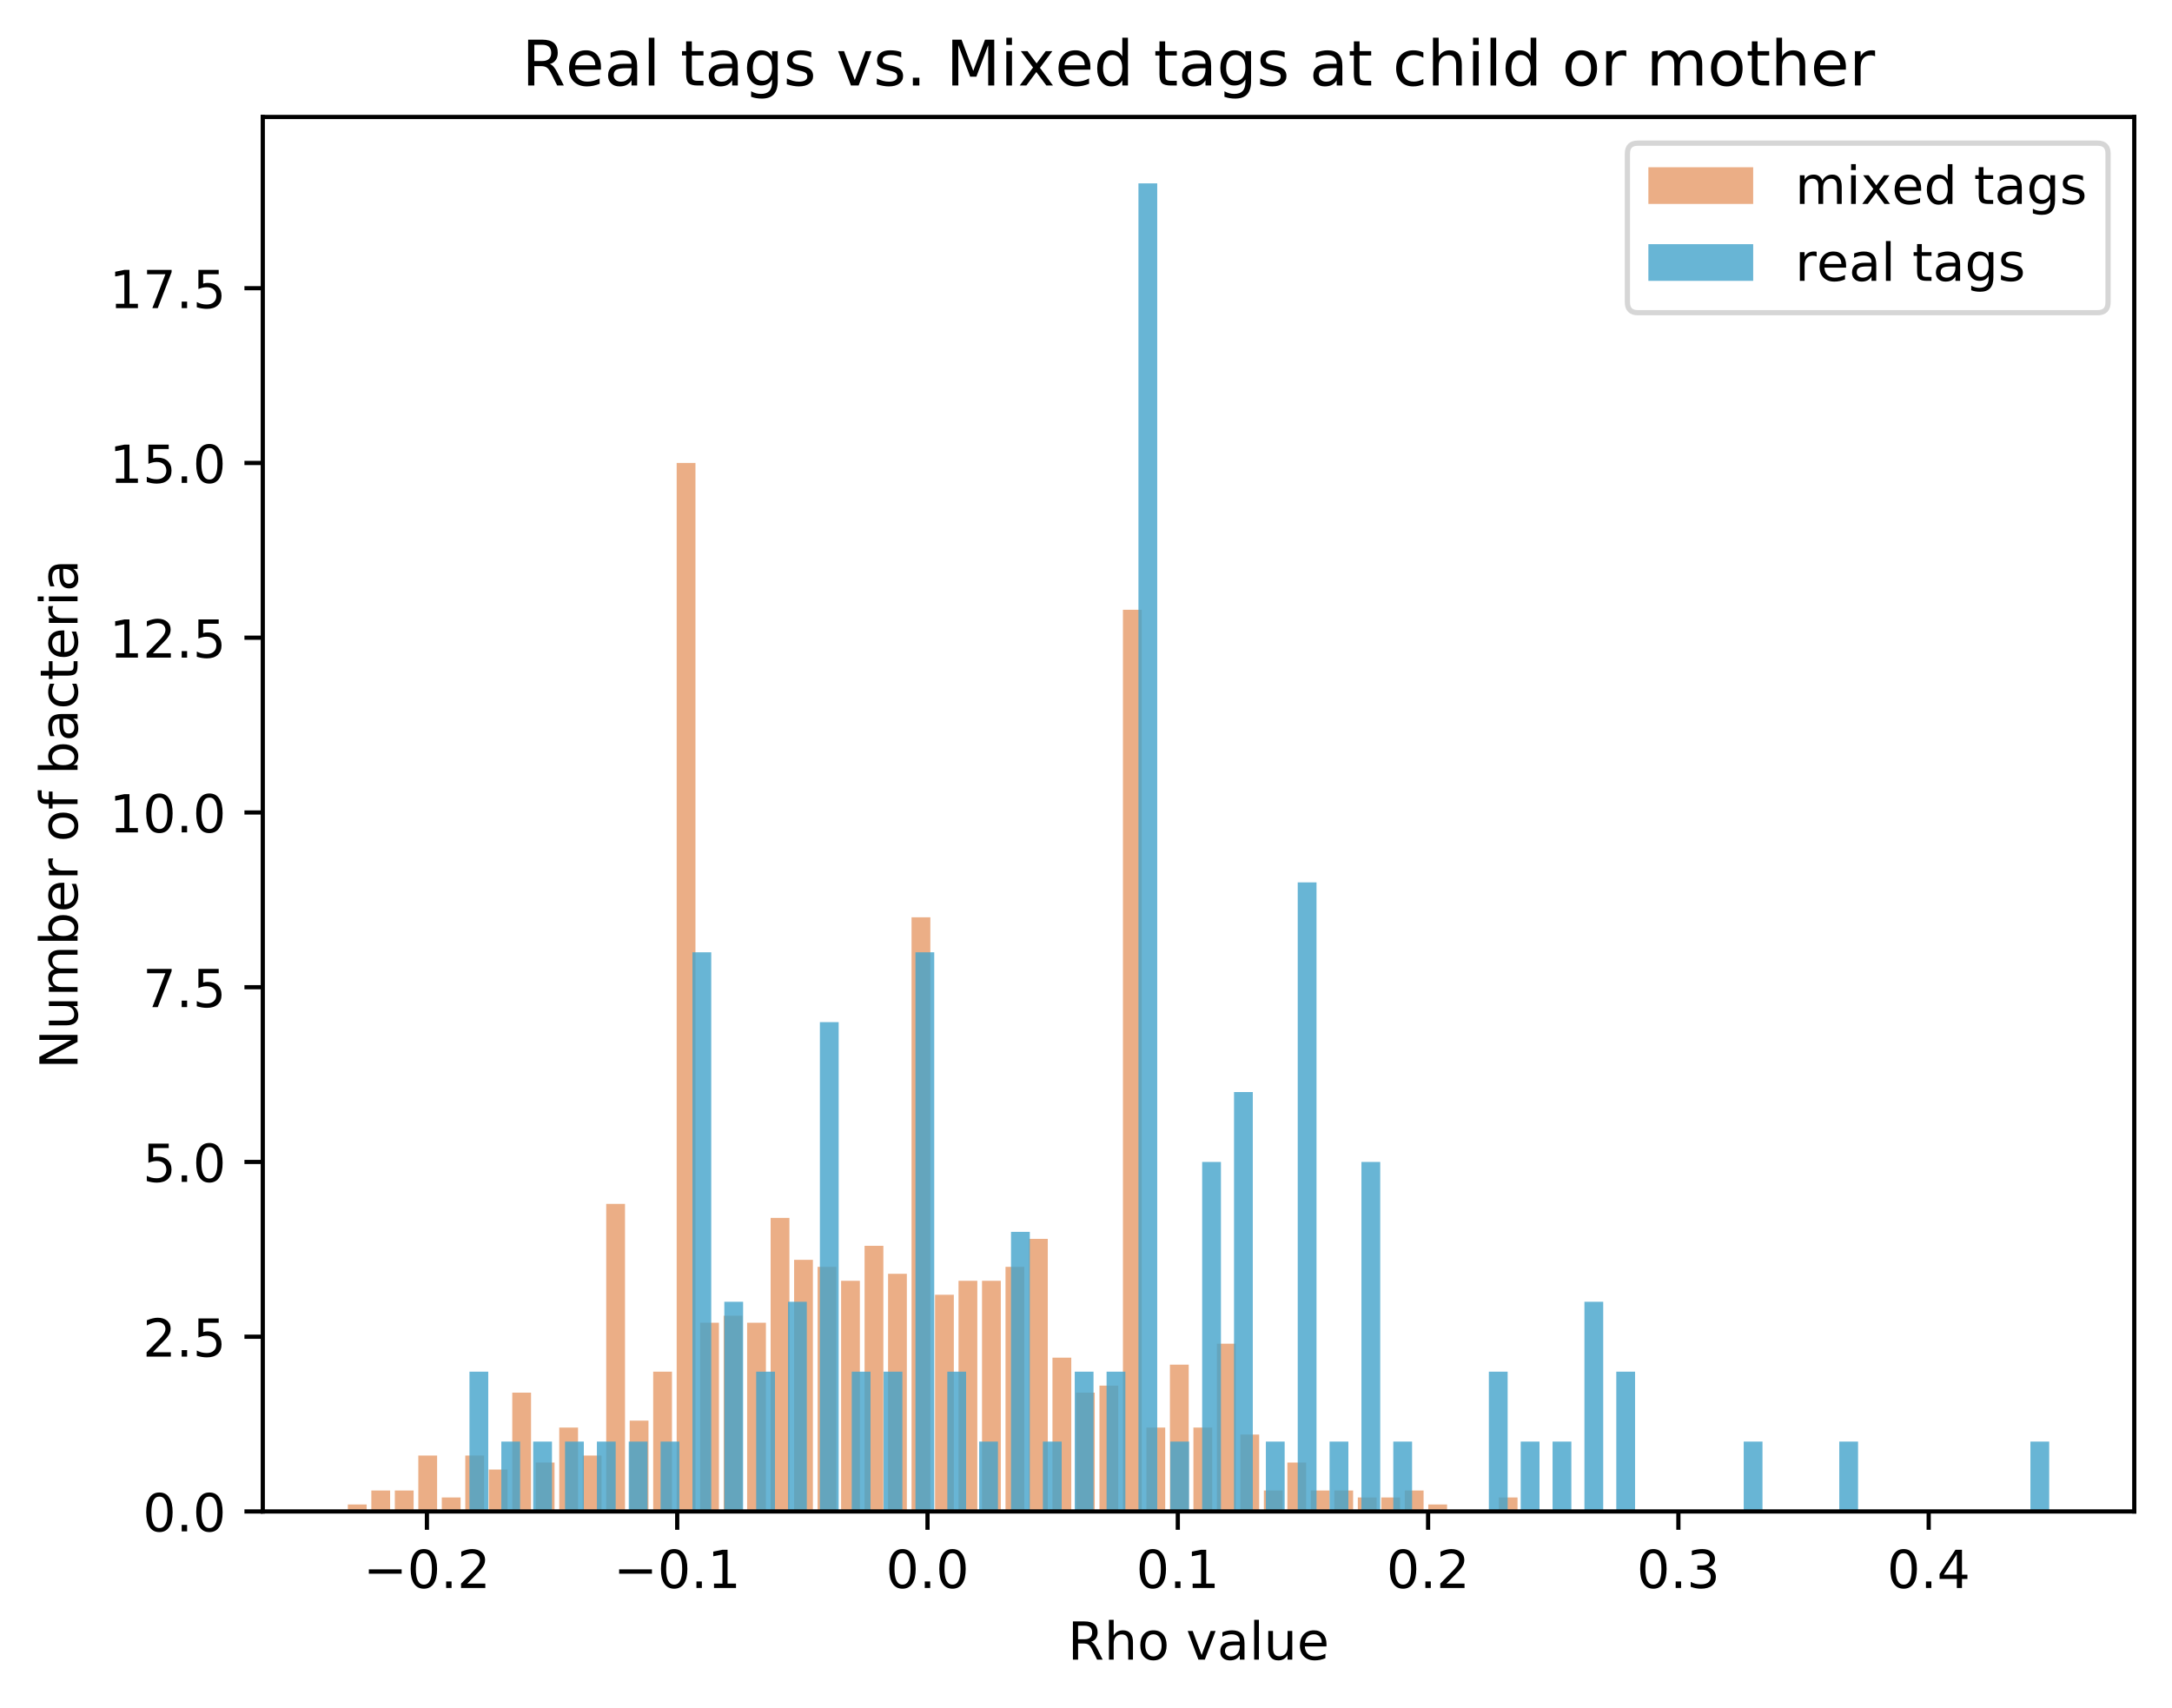 <?xml version="1.0" encoding="utf-8" standalone="no"?>
<!DOCTYPE svg PUBLIC "-//W3C//DTD SVG 1.1//EN"
  "http://www.w3.org/Graphics/SVG/1.1/DTD/svg11.dtd">
<!-- Created with matplotlib (https://matplotlib.org/) -->
<svg height="325.986pt" version="1.1" viewBox="0 0 414.464 325.986" width="414.464pt" xmlns="http://www.w3.org/2000/svg" xmlns:xlink="http://www.w3.org/1999/xlink">
 <defs>
  <style type="text/css">
*{stroke-linecap:butt;stroke-linejoin:round;}
  </style>
 </defs>
 <g id="figure_1">
  <g id="patch_1">
   <path d="M 0 325.986 
L 414.464 325.986 
L 414.464 0 
L 0 0 
z
" style="fill:#ffffff;"/>
  </g>
  <g id="axes_1">
   <g id="patch_2">
    <path d="M 50.144 288.43 
L 407.264 288.43 
L 407.264 22.318 
L 50.144 22.318 
z
" style="fill:#ffffff;"/>
   </g>
   <g id="patch_3">
    <path clip-path="url(#ped44734fe0)" d="M 66.376 288.43 
L 69.962 288.43 
L 69.962 287.096 
L 66.376 287.096 
z
" style="fill:#d95f0e;opacity:0.5;"/>
   </g>
   <g id="patch_4">
    <path clip-path="url(#ped44734fe0)" d="M 70.858 288.43 
L 74.444 288.43 
L 74.444 284.428 
L 70.858 284.428 
z
" style="fill:#d95f0e;opacity:0.5;"/>
   </g>
   <g id="patch_5">
    <path clip-path="url(#ped44734fe0)" d="M 75.34 288.43 
L 78.926 288.43 
L 78.926 284.428 
L 75.34 284.428 
z
" style="fill:#d95f0e;opacity:0.5;"/>
   </g>
   <g id="patch_6">
    <path clip-path="url(#ped44734fe0)" d="M 79.822 288.43 
L 83.408 288.43 
L 83.408 277.759 
L 79.822 277.759 
z
" style="fill:#d95f0e;opacity:0.5;"/>
   </g>
   <g id="patch_7">
    <path clip-path="url(#ped44734fe0)" d="M 84.304 288.43 
L 87.89 288.43 
L 87.89 285.762 
L 84.304 285.762 
z
" style="fill:#d95f0e;opacity:0.5;"/>
   </g>
   <g id="patch_8">
    <path clip-path="url(#ped44734fe0)" d="M 88.786 288.43 
L 92.372 288.43 
L 92.372 277.759 
L 88.786 277.759 
z
" style="fill:#d95f0e;opacity:0.5;"/>
   </g>
   <g id="patch_9">
    <path clip-path="url(#ped44734fe0)" d="M 93.268 288.43 
L 96.854 288.43 
L 96.854 280.427 
L 93.268 280.427 
z
" style="fill:#d95f0e;opacity:0.5;"/>
   </g>
   <g id="patch_10">
    <path clip-path="url(#ped44734fe0)" d="M 97.75 288.43 
L 101.336 288.43 
L 101.336 265.754 
L 97.75 265.754 
z
" style="fill:#d95f0e;opacity:0.5;"/>
   </g>
   <g id="patch_11">
    <path clip-path="url(#ped44734fe0)" d="M 102.232 288.43 
L 105.818 288.43 
L 105.818 279.093 
L 102.232 279.093 
z
" style="fill:#d95f0e;opacity:0.5;"/>
   </g>
   <g id="patch_12">
    <path clip-path="url(#ped44734fe0)" d="M 106.714 288.43 
L 110.3 288.43 
L 110.3 272.423 
L 106.714 272.423 
z
" style="fill:#d95f0e;opacity:0.5;"/>
   </g>
   <g id="patch_13">
    <path clip-path="url(#ped44734fe0)" d="M 111.196 288.43 
L 114.782 288.43 
L 114.782 277.759 
L 111.196 277.759 
z
" style="fill:#d95f0e;opacity:0.5;"/>
   </g>
   <g id="patch_14">
    <path clip-path="url(#ped44734fe0)" d="M 115.678 288.43 
L 119.264 288.43 
L 119.264 229.739 
L 115.678 229.739 
z
" style="fill:#d95f0e;opacity:0.5;"/>
   </g>
   <g id="patch_15">
    <path clip-path="url(#ped44734fe0)" d="M 120.16 288.43 
L 123.745 288.43 
L 123.745 271.089 
L 120.16 271.089 
z
" style="fill:#d95f0e;opacity:0.5;"/>
   </g>
   <g id="patch_16">
    <path clip-path="url(#ped44734fe0)" d="M 124.642 288.43 
L 128.227 288.43 
L 128.227 261.752 
L 124.642 261.752 
z
" style="fill:#d95f0e;opacity:0.5;"/>
   </g>
   <g id="patch_17">
    <path clip-path="url(#ped44734fe0)" d="M 129.124 288.43 
L 132.709 288.43 
L 132.709 88.346 
L 129.124 88.346 
z
" style="fill:#d95f0e;opacity:0.5;"/>
   </g>
   <g id="patch_18">
    <path clip-path="url(#ped44734fe0)" d="M 133.606 288.43 
L 137.191 288.43 
L 137.191 252.415 
L 133.606 252.415 
z
" style="fill:#d95f0e;opacity:0.5;"/>
   </g>
   <g id="patch_19">
    <path clip-path="url(#ped44734fe0)" d="M 138.088 288.43 
L 141.673 288.43 
L 141.673 251.081 
L 138.088 251.081 
z
" style="fill:#d95f0e;opacity:0.5;"/>
   </g>
   <g id="patch_20">
    <path clip-path="url(#ped44734fe0)" d="M 142.57 288.43 
L 146.155 288.43 
L 146.155 252.415 
L 142.57 252.415 
z
" style="fill:#d95f0e;opacity:0.5;"/>
   </g>
   <g id="patch_21">
    <path clip-path="url(#ped44734fe0)" d="M 147.052 288.43 
L 150.637 288.43 
L 150.637 232.407 
L 147.052 232.407 
z
" style="fill:#d95f0e;opacity:0.5;"/>
   </g>
   <g id="patch_22">
    <path clip-path="url(#ped44734fe0)" d="M 151.534 288.43 
L 155.119 288.43 
L 155.119 240.41 
L 151.534 240.41 
z
" style="fill:#d95f0e;opacity:0.5;"/>
   </g>
   <g id="patch_23">
    <path clip-path="url(#ped44734fe0)" d="M 156.016 288.43 
L 159.601 288.43 
L 159.601 241.744 
L 156.016 241.744 
z
" style="fill:#d95f0e;opacity:0.5;"/>
   </g>
   <g id="patch_24">
    <path clip-path="url(#ped44734fe0)" d="M 160.498 288.43 
L 164.083 288.43 
L 164.083 244.412 
L 160.498 244.412 
z
" style="fill:#d95f0e;opacity:0.5;"/>
   </g>
   <g id="patch_25">
    <path clip-path="url(#ped44734fe0)" d="M 164.979 288.43 
L 168.565 288.43 
L 168.565 237.742 
L 164.979 237.742 
z
" style="fill:#d95f0e;opacity:0.5;"/>
   </g>
   <g id="patch_26">
    <path clip-path="url(#ped44734fe0)" d="M 169.461 288.43 
L 173.047 288.43 
L 173.047 243.078 
L 169.461 243.078 
z
" style="fill:#d95f0e;opacity:0.5;"/>
   </g>
   <g id="patch_27">
    <path clip-path="url(#ped44734fe0)" d="M 173.943 288.43 
L 177.529 288.43 
L 177.529 175.049 
L 173.943 175.049 
z
" style="fill:#d95f0e;opacity:0.5;"/>
   </g>
   <g id="patch_28">
    <path clip-path="url(#ped44734fe0)" d="M 178.425 288.43 
L 182.011 288.43 
L 182.011 247.079 
L 178.425 247.079 
z
" style="fill:#d95f0e;opacity:0.5;"/>
   </g>
   <g id="patch_29">
    <path clip-path="url(#ped44734fe0)" d="M 182.907 288.43 
L 186.493 288.43 
L 186.493 244.412 
L 182.907 244.412 
z
" style="fill:#d95f0e;opacity:0.5;"/>
   </g>
   <g id="patch_30">
    <path clip-path="url(#ped44734fe0)" d="M 187.389 288.43 
L 190.975 288.43 
L 190.975 244.412 
L 187.389 244.412 
z
" style="fill:#d95f0e;opacity:0.5;"/>
   </g>
   <g id="patch_31">
    <path clip-path="url(#ped44734fe0)" d="M 191.871 288.43 
L 195.457 288.43 
L 195.457 241.744 
L 191.871 241.744 
z
" style="fill:#d95f0e;opacity:0.5;"/>
   </g>
   <g id="patch_32">
    <path clip-path="url(#ped44734fe0)" d="M 196.353 288.43 
L 199.939 288.43 
L 199.939 236.408 
L 196.353 236.408 
z
" style="fill:#d95f0e;opacity:0.5;"/>
   </g>
   <g id="patch_33">
    <path clip-path="url(#ped44734fe0)" d="M 200.835 288.43 
L 204.421 288.43 
L 204.421 259.084 
L 200.835 259.084 
z
" style="fill:#d95f0e;opacity:0.5;"/>
   </g>
   <g id="patch_34">
    <path clip-path="url(#ped44734fe0)" d="M 205.317 288.43 
L 208.903 288.43 
L 208.903 265.754 
L 205.317 265.754 
z
" style="fill:#d95f0e;opacity:0.5;"/>
   </g>
   <g id="patch_35">
    <path clip-path="url(#ped44734fe0)" d="M 209.799 288.43 
L 213.385 288.43 
L 213.385 264.42 
L 209.799 264.42 
z
" style="fill:#d95f0e;opacity:0.5;"/>
   </g>
   <g id="patch_36">
    <path clip-path="url(#ped44734fe0)" d="M 214.281 288.43 
L 217.867 288.43 
L 217.867 116.358 
L 214.281 116.358 
z
" style="fill:#d95f0e;opacity:0.5;"/>
   </g>
   <g id="patch_37">
    <path clip-path="url(#ped44734fe0)" d="M 218.763 288.43 
L 222.348 288.43 
L 222.348 272.423 
L 218.763 272.423 
z
" style="fill:#d95f0e;opacity:0.5;"/>
   </g>
   <g id="patch_38">
    <path clip-path="url(#ped44734fe0)" d="M 223.245 288.43 
L 226.83 288.43 
L 226.83 260.418 
L 223.245 260.418 
z
" style="fill:#d95f0e;opacity:0.5;"/>
   </g>
   <g id="patch_39">
    <path clip-path="url(#ped44734fe0)" d="M 227.727 288.43 
L 231.312 288.43 
L 231.312 272.423 
L 227.727 272.423 
z
" style="fill:#d95f0e;opacity:0.5;"/>
   </g>
   <g id="patch_40">
    <path clip-path="url(#ped44734fe0)" d="M 232.209 288.43 
L 235.794 288.43 
L 235.794 256.417 
L 232.209 256.417 
z
" style="fill:#d95f0e;opacity:0.5;"/>
   </g>
   <g id="patch_41">
    <path clip-path="url(#ped44734fe0)" d="M 236.691 288.43 
L 240.276 288.43 
L 240.276 273.757 
L 236.691 273.757 
z
" style="fill:#d95f0e;opacity:0.5;"/>
   </g>
   <g id="patch_42">
    <path clip-path="url(#ped44734fe0)" d="M 241.173 288.43 
L 244.758 288.43 
L 244.758 284.428 
L 241.173 284.428 
z
" style="fill:#d95f0e;opacity:0.5;"/>
   </g>
   <g id="patch_43">
    <path clip-path="url(#ped44734fe0)" d="M 245.655 288.43 
L 249.24 288.43 
L 249.24 279.093 
L 245.655 279.093 
z
" style="fill:#d95f0e;opacity:0.5;"/>
   </g>
   <g id="patch_44">
    <path clip-path="url(#ped44734fe0)" d="M 250.137 288.43 
L 253.722 288.43 
L 253.722 284.428 
L 250.137 284.428 
z
" style="fill:#d95f0e;opacity:0.5;"/>
   </g>
   <g id="patch_45">
    <path clip-path="url(#ped44734fe0)" d="M 254.619 288.43 
L 258.204 288.43 
L 258.204 284.428 
L 254.619 284.428 
z
" style="fill:#d95f0e;opacity:0.5;"/>
   </g>
   <g id="patch_46">
    <path clip-path="url(#ped44734fe0)" d="M 259.1 288.43 
L 262.686 288.43 
L 262.686 285.762 
L 259.1 285.762 
z
" style="fill:#d95f0e;opacity:0.5;"/>
   </g>
   <g id="patch_47">
    <path clip-path="url(#ped44734fe0)" d="M 263.582 288.43 
L 267.168 288.43 
L 267.168 285.762 
L 263.582 285.762 
z
" style="fill:#d95f0e;opacity:0.5;"/>
   </g>
   <g id="patch_48">
    <path clip-path="url(#ped44734fe0)" d="M 268.064 288.43 
L 271.65 288.43 
L 271.65 284.428 
L 268.064 284.428 
z
" style="fill:#d95f0e;opacity:0.5;"/>
   </g>
   <g id="patch_49">
    <path clip-path="url(#ped44734fe0)" d="M 272.546 288.43 
L 276.132 288.43 
L 276.132 287.096 
L 272.546 287.096 
z
" style="fill:#d95f0e;opacity:0.5;"/>
   </g>
   <g id="patch_50">
    <path clip-path="url(#ped44734fe0)" d="M 277.028 288.43 
L 280.614 288.43 
L 280.614 288.43 
L 277.028 288.43 
z
" style="fill:#d95f0e;opacity:0.5;"/>
   </g>
   <g id="patch_51">
    <path clip-path="url(#ped44734fe0)" d="M 281.51 288.43 
L 285.096 288.43 
L 285.096 288.43 
L 281.51 288.43 
z
" style="fill:#d95f0e;opacity:0.5;"/>
   </g>
   <g id="patch_52">
    <path clip-path="url(#ped44734fe0)" d="M 285.992 288.43 
L 289.578 288.43 
L 289.578 285.762 
L 285.992 285.762 
z
" style="fill:#d95f0e;opacity:0.5;"/>
   </g>
   <g id="patch_53">
    <path clip-path="url(#ped44734fe0)" d="M 89.584 288.43 
L 93.17 288.43 
L 93.17 261.752 
L 89.584 261.752 
z
" style="fill:#43a2ca;opacity:0.8;"/>
   </g>
   <g id="patch_54">
    <path clip-path="url(#ped44734fe0)" d="M 95.663 288.43 
L 99.249 288.43 
L 99.249 275.091 
L 95.663 275.091 
z
" style="fill:#43a2ca;opacity:0.8;"/>
   </g>
   <g id="patch_55">
    <path clip-path="url(#ped44734fe0)" d="M 101.742 288.43 
L 105.327 288.43 
L 105.327 275.091 
L 101.742 275.091 
z
" style="fill:#43a2ca;opacity:0.8;"/>
   </g>
   <g id="patch_56">
    <path clip-path="url(#ped44734fe0)" d="M 107.821 288.43 
L 111.406 288.43 
L 111.406 275.091 
L 107.821 275.091 
z
" style="fill:#43a2ca;opacity:0.8;"/>
   </g>
   <g id="patch_57">
    <path clip-path="url(#ped44734fe0)" d="M 113.899 288.43 
L 117.485 288.43 
L 117.485 275.091 
L 113.899 275.091 
z
" style="fill:#43a2ca;opacity:0.8;"/>
   </g>
   <g id="patch_58">
    <path clip-path="url(#ped44734fe0)" d="M 119.978 288.43 
L 123.564 288.43 
L 123.564 275.091 
L 119.978 275.091 
z
" style="fill:#43a2ca;opacity:0.8;"/>
   </g>
   <g id="patch_59">
    <path clip-path="url(#ped44734fe0)" d="M 126.057 288.43 
L 129.643 288.43 
L 129.643 275.091 
L 126.057 275.091 
z
" style="fill:#43a2ca;opacity:0.8;"/>
   </g>
   <g id="patch_60">
    <path clip-path="url(#ped44734fe0)" d="M 132.136 288.43 
L 135.721 288.43 
L 135.721 181.719 
L 132.136 181.719 
z
" style="fill:#43a2ca;opacity:0.8;"/>
   </g>
   <g id="patch_61">
    <path clip-path="url(#ped44734fe0)" d="M 138.215 288.43 
L 141.8 288.43 
L 141.8 248.413 
L 138.215 248.413 
z
" style="fill:#43a2ca;opacity:0.8;"/>
   </g>
   <g id="patch_62">
    <path clip-path="url(#ped44734fe0)" d="M 144.293 288.43 
L 147.879 288.43 
L 147.879 261.752 
L 144.293 261.752 
z
" style="fill:#43a2ca;opacity:0.8;"/>
   </g>
   <g id="patch_63">
    <path clip-path="url(#ped44734fe0)" d="M 150.372 288.43 
L 153.958 288.43 
L 153.958 248.413 
L 150.372 248.413 
z
" style="fill:#43a2ca;opacity:0.8;"/>
   </g>
   <g id="patch_64">
    <path clip-path="url(#ped44734fe0)" d="M 156.451 288.43 
L 160.037 288.43 
L 160.037 195.057 
L 156.451 195.057 
z
" style="fill:#43a2ca;opacity:0.8;"/>
   </g>
   <g id="patch_65">
    <path clip-path="url(#ped44734fe0)" d="M 162.53 288.43 
L 166.115 288.43 
L 166.115 261.752 
L 162.53 261.752 
z
" style="fill:#43a2ca;opacity:0.8;"/>
   </g>
   <g id="patch_66">
    <path clip-path="url(#ped44734fe0)" d="M 168.609 288.43 
L 172.194 288.43 
L 172.194 261.752 
L 168.609 261.752 
z
" style="fill:#43a2ca;opacity:0.8;"/>
   </g>
   <g id="patch_67">
    <path clip-path="url(#ped44734fe0)" d="M 174.687 288.43 
L 178.273 288.43 
L 178.273 181.719 
L 174.687 181.719 
z
" style="fill:#43a2ca;opacity:0.8;"/>
   </g>
   <g id="patch_68">
    <path clip-path="url(#ped44734fe0)" d="M 180.766 288.43 
L 184.352 288.43 
L 184.352 261.752 
L 180.766 261.752 
z
" style="fill:#43a2ca;opacity:0.8;"/>
   </g>
   <g id="patch_69">
    <path clip-path="url(#ped44734fe0)" d="M 186.845 288.43 
L 190.431 288.43 
L 190.431 275.091 
L 186.845 275.091 
z
" style="fill:#43a2ca;opacity:0.8;"/>
   </g>
   <g id="patch_70">
    <path clip-path="url(#ped44734fe0)" d="M 192.924 288.43 
L 196.509 288.43 
L 196.509 235.074 
L 192.924 235.074 
z
" style="fill:#43a2ca;opacity:0.8;"/>
   </g>
   <g id="patch_71">
    <path clip-path="url(#ped44734fe0)" d="M 199.003 288.43 
L 202.588 288.43 
L 202.588 275.091 
L 199.003 275.091 
z
" style="fill:#43a2ca;opacity:0.8;"/>
   </g>
   <g id="patch_72">
    <path clip-path="url(#ped44734fe0)" d="M 205.081 288.43 
L 208.667 288.43 
L 208.667 261.752 
L 205.081 261.752 
z
" style="fill:#43a2ca;opacity:0.8;"/>
   </g>
   <g id="patch_73">
    <path clip-path="url(#ped44734fe0)" d="M 211.16 288.43 
L 214.746 288.43 
L 214.746 261.752 
L 211.16 261.752 
z
" style="fill:#43a2ca;opacity:0.8;"/>
   </g>
   <g id="patch_74">
    <path clip-path="url(#ped44734fe0)" d="M 217.239 288.43 
L 220.825 288.43 
L 220.825 34.99 
L 217.239 34.99 
z
" style="fill:#43a2ca;opacity:0.8;"/>
   </g>
   <g id="patch_75">
    <path clip-path="url(#ped44734fe0)" d="M 223.318 288.43 
L 226.903 288.43 
L 226.903 275.091 
L 223.318 275.091 
z
" style="fill:#43a2ca;opacity:0.8;"/>
   </g>
   <g id="patch_76">
    <path clip-path="url(#ped44734fe0)" d="M 229.397 288.43 
L 232.982 288.43 
L 232.982 221.735 
L 229.397 221.735 
z
" style="fill:#43a2ca;opacity:0.8;"/>
   </g>
   <g id="patch_77">
    <path clip-path="url(#ped44734fe0)" d="M 235.475 288.43 
L 239.061 288.43 
L 239.061 208.396 
L 235.475 208.396 
z
" style="fill:#43a2ca;opacity:0.8;"/>
   </g>
   <g id="patch_78">
    <path clip-path="url(#ped44734fe0)" d="M 241.554 288.43 
L 245.14 288.43 
L 245.14 275.091 
L 241.554 275.091 
z
" style="fill:#43a2ca;opacity:0.8;"/>
   </g>
   <g id="patch_79">
    <path clip-path="url(#ped44734fe0)" d="M 247.633 288.43 
L 251.219 288.43 
L 251.219 168.38 
L 247.633 168.38 
z
" style="fill:#43a2ca;opacity:0.8;"/>
   </g>
   <g id="patch_80">
    <path clip-path="url(#ped44734fe0)" d="M 253.712 288.43 
L 257.297 288.43 
L 257.297 275.091 
L 253.712 275.091 
z
" style="fill:#43a2ca;opacity:0.8;"/>
   </g>
   <g id="patch_81">
    <path clip-path="url(#ped44734fe0)" d="M 259.791 288.43 
L 263.376 288.43 
L 263.376 221.735 
L 259.791 221.735 
z
" style="fill:#43a2ca;opacity:0.8;"/>
   </g>
   <g id="patch_82">
    <path clip-path="url(#ped44734fe0)" d="M 265.869 288.43 
L 269.455 288.43 
L 269.455 275.091 
L 265.869 275.091 
z
" style="fill:#43a2ca;opacity:0.8;"/>
   </g>
   <g id="patch_83">
    <path clip-path="url(#ped44734fe0)" d="M 271.948 288.43 
L 275.534 288.43 
L 275.534 288.43 
L 271.948 288.43 
z
" style="fill:#43a2ca;opacity:0.8;"/>
   </g>
   <g id="patch_84">
    <path clip-path="url(#ped44734fe0)" d="M 278.027 288.43 
L 281.613 288.43 
L 281.613 288.43 
L 278.027 288.43 
z
" style="fill:#43a2ca;opacity:0.8;"/>
   </g>
   <g id="patch_85">
    <path clip-path="url(#ped44734fe0)" d="M 284.106 288.43 
L 287.691 288.43 
L 287.691 261.752 
L 284.106 261.752 
z
" style="fill:#43a2ca;opacity:0.8;"/>
   </g>
   <g id="patch_86">
    <path clip-path="url(#ped44734fe0)" d="M 290.185 288.43 
L 293.77 288.43 
L 293.77 275.091 
L 290.185 275.091 
z
" style="fill:#43a2ca;opacity:0.8;"/>
   </g>
   <g id="patch_87">
    <path clip-path="url(#ped44734fe0)" d="M 296.263 288.43 
L 299.849 288.43 
L 299.849 275.091 
L 296.263 275.091 
z
" style="fill:#43a2ca;opacity:0.8;"/>
   </g>
   <g id="patch_88">
    <path clip-path="url(#ped44734fe0)" d="M 302.342 288.43 
L 305.928 288.43 
L 305.928 248.413 
L 302.342 248.413 
z
" style="fill:#43a2ca;opacity:0.8;"/>
   </g>
   <g id="patch_89">
    <path clip-path="url(#ped44734fe0)" d="M 308.421 288.43 
L 312.007 288.43 
L 312.007 261.752 
L 308.421 261.752 
z
" style="fill:#43a2ca;opacity:0.8;"/>
   </g>
   <g id="patch_90">
    <path clip-path="url(#ped44734fe0)" d="M 314.5 288.43 
L 318.085 288.43 
L 318.085 288.43 
L 314.5 288.43 
z
" style="fill:#43a2ca;opacity:0.8;"/>
   </g>
   <g id="patch_91">
    <path clip-path="url(#ped44734fe0)" d="M 320.579 288.43 
L 324.164 288.43 
L 324.164 288.43 
L 320.579 288.43 
z
" style="fill:#43a2ca;opacity:0.8;"/>
   </g>
   <g id="patch_92">
    <path clip-path="url(#ped44734fe0)" d="M 326.657 288.43 
L 330.243 288.43 
L 330.243 288.43 
L 326.657 288.43 
z
" style="fill:#43a2ca;opacity:0.8;"/>
   </g>
   <g id="patch_93">
    <path clip-path="url(#ped44734fe0)" d="M 332.736 288.43 
L 336.322 288.43 
L 336.322 275.091 
L 332.736 275.091 
z
" style="fill:#43a2ca;opacity:0.8;"/>
   </g>
   <g id="patch_94">
    <path clip-path="url(#ped44734fe0)" d="M 338.815 288.43 
L 342.401 288.43 
L 342.401 288.43 
L 338.815 288.43 
z
" style="fill:#43a2ca;opacity:0.8;"/>
   </g>
   <g id="patch_95">
    <path clip-path="url(#ped44734fe0)" d="M 344.894 288.43 
L 348.479 288.43 
L 348.479 288.43 
L 344.894 288.43 
z
" style="fill:#43a2ca;opacity:0.8;"/>
   </g>
   <g id="patch_96">
    <path clip-path="url(#ped44734fe0)" d="M 350.973 288.43 
L 354.558 288.43 
L 354.558 275.091 
L 350.973 275.091 
z
" style="fill:#43a2ca;opacity:0.8;"/>
   </g>
   <g id="patch_97">
    <path clip-path="url(#ped44734fe0)" d="M 357.051 288.43 
L 360.637 288.43 
L 360.637 288.43 
L 357.051 288.43 
z
" style="fill:#43a2ca;opacity:0.8;"/>
   </g>
   <g id="patch_98">
    <path clip-path="url(#ped44734fe0)" d="M 363.13 288.43 
L 366.716 288.43 
L 366.716 288.43 
L 363.13 288.43 
z
" style="fill:#43a2ca;opacity:0.8;"/>
   </g>
   <g id="patch_99">
    <path clip-path="url(#ped44734fe0)" d="M 369.209 288.43 
L 372.795 288.43 
L 372.795 288.43 
L 369.209 288.43 
z
" style="fill:#43a2ca;opacity:0.8;"/>
   </g>
   <g id="patch_100">
    <path clip-path="url(#ped44734fe0)" d="M 375.288 288.43 
L 378.873 288.43 
L 378.873 288.43 
L 375.288 288.43 
z
" style="fill:#43a2ca;opacity:0.8;"/>
   </g>
   <g id="patch_101">
    <path clip-path="url(#ped44734fe0)" d="M 381.367 288.43 
L 384.952 288.43 
L 384.952 288.43 
L 381.367 288.43 
z
" style="fill:#43a2ca;opacity:0.8;"/>
   </g>
   <g id="patch_102">
    <path clip-path="url(#ped44734fe0)" d="M 387.445 288.43 
L 391.031 288.43 
L 391.031 275.091 
L 387.445 275.091 
z
" style="fill:#43a2ca;opacity:0.8;"/>
   </g>
   <g id="matplotlib.axis_1">
    <g id="xtick_1">
     <g id="line2d_1">
      <defs>
       <path d="M 0 0 
L 0 3.5 
" id="ma099272d50" style="stroke:#000000;stroke-width:0.8;"/>
      </defs>
      <g>
       <use style="stroke:#000000;stroke-width:0.8;" x="81.465" xlink:href="#ma099272d50" y="288.43"/>
      </g>
     </g>
     <g id="text_1">
      <!-- −0.2 -->
      <defs>
       <path d="M 10.594 35.5 
L 73.188 35.5 
L 73.188 27.203 
L 10.594 27.203 
z
" id="DejaVuSans-8722"/>
       <path d="M 31.781 66.406 
Q 24.172 66.406 20.328 58.906 
Q 16.5 51.422 16.5 36.375 
Q 16.5 21.391 20.328 13.891 
Q 24.172 6.391 31.781 6.391 
Q 39.453 6.391 43.281 13.891 
Q 47.125 21.391 47.125 36.375 
Q 47.125 51.422 43.281 58.906 
Q 39.453 66.406 31.781 66.406 
z
M 31.781 74.219 
Q 44.047 74.219 50.516 64.516 
Q 56.984 54.828 56.984 36.375 
Q 56.984 17.969 50.516 8.266 
Q 44.047 -1.422 31.781 -1.422 
Q 19.531 -1.422 13.062 8.266 
Q 6.594 17.969 6.594 36.375 
Q 6.594 54.828 13.062 64.516 
Q 19.531 74.219 31.781 74.219 
z
" id="DejaVuSans-48"/>
       <path d="M 10.688 12.406 
L 21 12.406 
L 21 0 
L 10.688 0 
z
" id="DejaVuSans-46"/>
       <path d="M 19.188 8.297 
L 53.609 8.297 
L 53.609 0 
L 7.328 0 
L 7.328 8.297 
Q 12.938 14.109 22.625 23.891 
Q 32.328 33.688 34.812 36.531 
Q 39.547 41.844 41.422 45.531 
Q 43.312 49.219 43.312 52.781 
Q 43.312 58.594 39.234 62.25 
Q 35.156 65.922 28.609 65.922 
Q 23.969 65.922 18.812 64.312 
Q 13.672 62.703 7.812 59.422 
L 7.812 69.391 
Q 13.766 71.781 18.938 73 
Q 24.125 74.219 28.422 74.219 
Q 39.75 74.219 46.484 68.547 
Q 53.219 62.891 53.219 53.422 
Q 53.219 48.922 51.531 44.891 
Q 49.859 40.875 45.406 35.406 
Q 44.188 33.984 37.641 27.219 
Q 31.109 20.453 19.188 8.297 
z
" id="DejaVuSans-50"/>
      </defs>
      <g transform="translate(69.324 303.029)scale(0.1 -0.1)">
       <use xlink:href="#DejaVuSans-8722"/>
       <use x="83.789" xlink:href="#DejaVuSans-48"/>
       <use x="147.412" xlink:href="#DejaVuSans-46"/>
       <use x="179.199" xlink:href="#DejaVuSans-50"/>
      </g>
     </g>
    </g>
    <g id="xtick_2">
     <g id="line2d_2">
      <g>
       <use style="stroke:#000000;stroke-width:0.8;" x="129.227" xlink:href="#ma099272d50" y="288.43"/>
      </g>
     </g>
     <g id="text_2">
      <!-- −0.1 -->
      <defs>
       <path d="M 12.406 8.297 
L 28.516 8.297 
L 28.516 63.922 
L 10.984 60.406 
L 10.984 69.391 
L 28.422 72.906 
L 38.281 72.906 
L 38.281 8.297 
L 54.391 8.297 
L 54.391 0 
L 12.406 0 
z
" id="DejaVuSans-49"/>
      </defs>
      <g transform="translate(117.086 303.029)scale(0.1 -0.1)">
       <use xlink:href="#DejaVuSans-8722"/>
       <use x="83.789" xlink:href="#DejaVuSans-48"/>
       <use x="147.412" xlink:href="#DejaVuSans-46"/>
       <use x="179.199" xlink:href="#DejaVuSans-49"/>
      </g>
     </g>
    </g>
    <g id="xtick_3">
     <g id="line2d_3">
      <g>
       <use style="stroke:#000000;stroke-width:0.8;" x="176.989" xlink:href="#ma099272d50" y="288.43"/>
      </g>
     </g>
     <g id="text_3">
      <!-- 0.0 -->
      <g transform="translate(169.037 303.029)scale(0.1 -0.1)">
       <use xlink:href="#DejaVuSans-48"/>
       <use x="63.623" xlink:href="#DejaVuSans-46"/>
       <use x="95.41" xlink:href="#DejaVuSans-48"/>
      </g>
     </g>
    </g>
    <g id="xtick_4">
     <g id="line2d_4">
      <g>
       <use style="stroke:#000000;stroke-width:0.8;" x="224.75" xlink:href="#ma099272d50" y="288.43"/>
      </g>
     </g>
     <g id="text_4">
      <!-- 0.1 -->
      <g transform="translate(216.799 303.029)scale(0.1 -0.1)">
       <use xlink:href="#DejaVuSans-48"/>
       <use x="63.623" xlink:href="#DejaVuSans-46"/>
       <use x="95.41" xlink:href="#DejaVuSans-49"/>
      </g>
     </g>
    </g>
    <g id="xtick_5">
     <g id="line2d_5">
      <g>
       <use style="stroke:#000000;stroke-width:0.8;" x="272.512" xlink:href="#ma099272d50" y="288.43"/>
      </g>
     </g>
     <g id="text_5">
      <!-- 0.2 -->
      <g transform="translate(264.56 303.029)scale(0.1 -0.1)">
       <use xlink:href="#DejaVuSans-48"/>
       <use x="63.623" xlink:href="#DejaVuSans-46"/>
       <use x="95.41" xlink:href="#DejaVuSans-50"/>
      </g>
     </g>
    </g>
    <g id="xtick_6">
     <g id="line2d_6">
      <g>
       <use style="stroke:#000000;stroke-width:0.8;" x="320.273" xlink:href="#ma099272d50" y="288.43"/>
      </g>
     </g>
     <g id="text_6">
      <!-- 0.3 -->
      <defs>
       <path d="M 40.578 39.312 
Q 47.656 37.797 51.625 33 
Q 55.609 28.219 55.609 21.188 
Q 55.609 10.406 48.188 4.484 
Q 40.766 -1.422 27.094 -1.422 
Q 22.516 -1.422 17.656 -0.516 
Q 12.797 0.391 7.625 2.203 
L 7.625 11.719 
Q 11.719 9.328 16.594 8.109 
Q 21.484 6.891 26.812 6.891 
Q 36.078 6.891 40.938 10.547 
Q 45.797 14.203 45.797 21.188 
Q 45.797 27.641 41.281 31.266 
Q 36.766 34.906 28.719 34.906 
L 20.219 34.906 
L 20.219 43.016 
L 29.109 43.016 
Q 36.375 43.016 40.234 45.922 
Q 44.094 48.828 44.094 54.297 
Q 44.094 59.906 40.109 62.906 
Q 36.141 65.922 28.719 65.922 
Q 24.656 65.922 20.016 65.031 
Q 15.375 64.156 9.812 62.312 
L 9.812 71.094 
Q 15.438 72.656 20.344 73.438 
Q 25.25 74.219 29.594 74.219 
Q 40.828 74.219 47.359 69.109 
Q 53.906 64.016 53.906 55.328 
Q 53.906 49.266 50.438 45.094 
Q 46.969 40.922 40.578 39.312 
z
" id="DejaVuSans-51"/>
      </defs>
      <g transform="translate(312.322 303.029)scale(0.1 -0.1)">
       <use xlink:href="#DejaVuSans-48"/>
       <use x="63.623" xlink:href="#DejaVuSans-46"/>
       <use x="95.41" xlink:href="#DejaVuSans-51"/>
      </g>
     </g>
    </g>
    <g id="xtick_7">
     <g id="line2d_7">
      <g>
       <use style="stroke:#000000;stroke-width:0.8;" x="368.035" xlink:href="#ma099272d50" y="288.43"/>
      </g>
     </g>
     <g id="text_7">
      <!-- 0.4 -->
      <defs>
       <path d="M 37.797 64.312 
L 12.891 25.391 
L 37.797 25.391 
z
M 35.203 72.906 
L 47.609 72.906 
L 47.609 25.391 
L 58.016 25.391 
L 58.016 17.188 
L 47.609 17.188 
L 47.609 0 
L 37.797 0 
L 37.797 17.188 
L 4.891 17.188 
L 4.891 26.703 
z
" id="DejaVuSans-52"/>
      </defs>
      <g transform="translate(360.083 303.029)scale(0.1 -0.1)">
       <use xlink:href="#DejaVuSans-48"/>
       <use x="63.623" xlink:href="#DejaVuSans-46"/>
       <use x="95.41" xlink:href="#DejaVuSans-52"/>
      </g>
     </g>
    </g>
    <g id="text_8">
     <!-- Rho value -->
     <defs>
      <path d="M 44.391 34.188 
Q 47.562 33.109 50.562 29.594 
Q 53.562 26.078 56.594 19.922 
L 66.609 0 
L 56 0 
L 46.688 18.703 
Q 43.062 26.031 39.672 28.422 
Q 36.281 30.812 30.422 30.812 
L 19.672 30.812 
L 19.672 0 
L 9.812 0 
L 9.812 72.906 
L 32.078 72.906 
Q 44.578 72.906 50.734 67.672 
Q 56.891 62.453 56.891 51.906 
Q 56.891 45.016 53.688 40.469 
Q 50.484 35.938 44.391 34.188 
z
M 19.672 64.797 
L 19.672 38.922 
L 32.078 38.922 
Q 39.203 38.922 42.844 42.219 
Q 46.484 45.516 46.484 51.906 
Q 46.484 58.297 42.844 61.547 
Q 39.203 64.797 32.078 64.797 
z
" id="DejaVuSans-82"/>
      <path d="M 54.891 33.016 
L 54.891 0 
L 45.906 0 
L 45.906 32.719 
Q 45.906 40.484 42.875 44.328 
Q 39.844 48.188 33.797 48.188 
Q 26.516 48.188 22.312 43.547 
Q 18.109 38.922 18.109 30.906 
L 18.109 0 
L 9.078 0 
L 9.078 75.984 
L 18.109 75.984 
L 18.109 46.188 
Q 21.344 51.125 25.703 53.562 
Q 30.078 56 35.797 56 
Q 45.219 56 50.047 50.172 
Q 54.891 44.344 54.891 33.016 
z
" id="DejaVuSans-104"/>
      <path d="M 30.609 48.391 
Q 23.391 48.391 19.188 42.75 
Q 14.984 37.109 14.984 27.297 
Q 14.984 17.484 19.156 11.844 
Q 23.344 6.203 30.609 6.203 
Q 37.797 6.203 41.984 11.859 
Q 46.188 17.531 46.188 27.297 
Q 46.188 37.016 41.984 42.703 
Q 37.797 48.391 30.609 48.391 
z
M 30.609 56 
Q 42.328 56 49.016 48.375 
Q 55.719 40.766 55.719 27.297 
Q 55.719 13.875 49.016 6.219 
Q 42.328 -1.422 30.609 -1.422 
Q 18.844 -1.422 12.172 6.219 
Q 5.516 13.875 5.516 27.297 
Q 5.516 40.766 12.172 48.375 
Q 18.844 56 30.609 56 
z
" id="DejaVuSans-111"/>
      <path id="DejaVuSans-32"/>
      <path d="M 2.984 54.688 
L 12.5 54.688 
L 29.594 8.797 
L 46.688 54.688 
L 56.203 54.688 
L 35.688 0 
L 23.484 0 
z
" id="DejaVuSans-118"/>
      <path d="M 34.281 27.484 
Q 23.391 27.484 19.188 25 
Q 14.984 22.516 14.984 16.5 
Q 14.984 11.719 18.141 8.906 
Q 21.297 6.109 26.703 6.109 
Q 34.188 6.109 38.703 11.406 
Q 43.219 16.703 43.219 25.484 
L 43.219 27.484 
z
M 52.203 31.203 
L 52.203 0 
L 43.219 0 
L 43.219 8.297 
Q 40.141 3.328 35.547 0.953 
Q 30.953 -1.422 24.312 -1.422 
Q 15.922 -1.422 10.953 3.297 
Q 6 8.016 6 15.922 
Q 6 25.141 12.172 29.828 
Q 18.359 34.516 30.609 34.516 
L 43.219 34.516 
L 43.219 35.406 
Q 43.219 41.609 39.141 45 
Q 35.062 48.391 27.688 48.391 
Q 23 48.391 18.547 47.266 
Q 14.109 46.141 10.016 43.891 
L 10.016 52.203 
Q 14.938 54.109 19.578 55.047 
Q 24.219 56 28.609 56 
Q 40.484 56 46.344 49.844 
Q 52.203 43.703 52.203 31.203 
z
" id="DejaVuSans-97"/>
      <path d="M 9.422 75.984 
L 18.406 75.984 
L 18.406 0 
L 9.422 0 
z
" id="DejaVuSans-108"/>
      <path d="M 8.5 21.578 
L 8.5 54.688 
L 17.484 54.688 
L 17.484 21.922 
Q 17.484 14.156 20.5 10.266 
Q 23.531 6.391 29.594 6.391 
Q 36.859 6.391 41.078 11.031 
Q 45.312 15.672 45.312 23.688 
L 45.312 54.688 
L 54.297 54.688 
L 54.297 0 
L 45.312 0 
L 45.312 8.406 
Q 42.047 3.422 37.719 1 
Q 33.406 -1.422 27.688 -1.422 
Q 18.266 -1.422 13.375 4.438 
Q 8.5 10.297 8.5 21.578 
z
M 31.109 56 
z
" id="DejaVuSans-117"/>
      <path d="M 56.203 29.594 
L 56.203 25.203 
L 14.891 25.203 
Q 15.484 15.922 20.484 11.062 
Q 25.484 6.203 34.422 6.203 
Q 39.594 6.203 44.453 7.469 
Q 49.312 8.734 54.109 11.281 
L 54.109 2.781 
Q 49.266 0.734 44.188 -0.344 
Q 39.109 -1.422 33.891 -1.422 
Q 20.797 -1.422 13.156 6.188 
Q 5.516 13.812 5.516 26.812 
Q 5.516 40.234 12.766 48.109 
Q 20.016 56 32.328 56 
Q 43.359 56 49.781 48.891 
Q 56.203 41.797 56.203 29.594 
z
M 47.219 32.234 
Q 47.125 39.594 43.094 43.984 
Q 39.062 48.391 32.422 48.391 
Q 24.906 48.391 20.391 44.141 
Q 15.875 39.891 15.188 32.172 
z
" id="DejaVuSans-101"/>
     </defs>
     <g transform="translate(203.755 316.707)scale(0.1 -0.1)">
      <use xlink:href="#DejaVuSans-82"/>
      <use x="69.482" xlink:href="#DejaVuSans-104"/>
      <use x="132.861" xlink:href="#DejaVuSans-111"/>
      <use x="194.043" xlink:href="#DejaVuSans-32"/>
      <use x="225.83" xlink:href="#DejaVuSans-118"/>
      <use x="285.01" xlink:href="#DejaVuSans-97"/>
      <use x="346.289" xlink:href="#DejaVuSans-108"/>
      <use x="374.072" xlink:href="#DejaVuSans-117"/>
      <use x="437.451" xlink:href="#DejaVuSans-101"/>
     </g>
    </g>
   </g>
   <g id="matplotlib.axis_2">
    <g id="ytick_1">
     <g id="line2d_8">
      <defs>
       <path d="M 0 0 
L -3.5 0 
" id="mbc3507a774" style="stroke:#000000;stroke-width:0.8;"/>
      </defs>
      <g>
       <use style="stroke:#000000;stroke-width:0.8;" x="50.144" xlink:href="#mbc3507a774" y="288.43"/>
      </g>
     </g>
     <g id="text_9">
      <!-- 0.0 -->
      <g transform="translate(27.241 292.229)scale(0.1 -0.1)">
       <use xlink:href="#DejaVuSans-48"/>
       <use x="63.623" xlink:href="#DejaVuSans-46"/>
       <use x="95.41" xlink:href="#DejaVuSans-48"/>
      </g>
     </g>
    </g>
    <g id="ytick_2">
     <g id="line2d_9">
      <g>
       <use style="stroke:#000000;stroke-width:0.8;" x="50.144" xlink:href="#mbc3507a774" y="255.083"/>
      </g>
     </g>
     <g id="text_10">
      <!-- 2.5 -->
      <defs>
       <path d="M 10.797 72.906 
L 49.516 72.906 
L 49.516 64.594 
L 19.828 64.594 
L 19.828 46.734 
Q 21.969 47.469 24.109 47.828 
Q 26.266 48.188 28.422 48.188 
Q 40.625 48.188 47.75 41.5 
Q 54.891 34.812 54.891 23.391 
Q 54.891 11.625 47.562 5.094 
Q 40.234 -1.422 26.906 -1.422 
Q 22.312 -1.422 17.547 -0.641 
Q 12.797 0.141 7.719 1.703 
L 7.719 11.625 
Q 12.109 9.234 16.797 8.062 
Q 21.484 6.891 26.703 6.891 
Q 35.156 6.891 40.078 11.328 
Q 45.016 15.766 45.016 23.391 
Q 45.016 31 40.078 35.438 
Q 35.156 39.891 26.703 39.891 
Q 22.75 39.891 18.812 39.016 
Q 14.891 38.141 10.797 36.281 
z
" id="DejaVuSans-53"/>
      </defs>
      <g transform="translate(27.241 258.882)scale(0.1 -0.1)">
       <use xlink:href="#DejaVuSans-50"/>
       <use x="63.623" xlink:href="#DejaVuSans-46"/>
       <use x="95.41" xlink:href="#DejaVuSans-53"/>
      </g>
     </g>
    </g>
    <g id="ytick_3">
     <g id="line2d_10">
      <g>
       <use style="stroke:#000000;stroke-width:0.8;" x="50.144" xlink:href="#mbc3507a774" y="221.735"/>
      </g>
     </g>
     <g id="text_11">
      <!-- 5.0 -->
      <g transform="translate(27.241 225.535)scale(0.1 -0.1)">
       <use xlink:href="#DejaVuSans-53"/>
       <use x="63.623" xlink:href="#DejaVuSans-46"/>
       <use x="95.41" xlink:href="#DejaVuSans-48"/>
      </g>
     </g>
    </g>
    <g id="ytick_4">
     <g id="line2d_11">
      <g>
       <use style="stroke:#000000;stroke-width:0.8;" x="50.144" xlink:href="#mbc3507a774" y="188.388"/>
      </g>
     </g>
     <g id="text_12">
      <!-- 7.5 -->
      <defs>
       <path d="M 8.203 72.906 
L 55.078 72.906 
L 55.078 68.703 
L 28.609 0 
L 18.312 0 
L 43.219 64.594 
L 8.203 64.594 
z
" id="DejaVuSans-55"/>
      </defs>
      <g transform="translate(27.241 192.187)scale(0.1 -0.1)">
       <use xlink:href="#DejaVuSans-55"/>
       <use x="63.623" xlink:href="#DejaVuSans-46"/>
       <use x="95.41" xlink:href="#DejaVuSans-53"/>
      </g>
     </g>
    </g>
    <g id="ytick_5">
     <g id="line2d_12">
      <g>
       <use style="stroke:#000000;stroke-width:0.8;" x="50.144" xlink:href="#mbc3507a774" y="155.041"/>
      </g>
     </g>
     <g id="text_13">
      <!-- 10.0 -->
      <g transform="translate(20.878 158.84)scale(0.1 -0.1)">
       <use xlink:href="#DejaVuSans-49"/>
       <use x="63.623" xlink:href="#DejaVuSans-48"/>
       <use x="127.246" xlink:href="#DejaVuSans-46"/>
       <use x="159.033" xlink:href="#DejaVuSans-48"/>
      </g>
     </g>
    </g>
    <g id="ytick_6">
     <g id="line2d_13">
      <g>
       <use style="stroke:#000000;stroke-width:0.8;" x="50.144" xlink:href="#mbc3507a774" y="121.693"/>
      </g>
     </g>
     <g id="text_14">
      <!-- 12.5 -->
      <g transform="translate(20.878 125.493)scale(0.1 -0.1)">
       <use xlink:href="#DejaVuSans-49"/>
       <use x="63.623" xlink:href="#DejaVuSans-50"/>
       <use x="127.246" xlink:href="#DejaVuSans-46"/>
       <use x="159.033" xlink:href="#DejaVuSans-53"/>
      </g>
     </g>
    </g>
    <g id="ytick_7">
     <g id="line2d_14">
      <g>
       <use style="stroke:#000000;stroke-width:0.8;" x="50.144" xlink:href="#mbc3507a774" y="88.346"/>
      </g>
     </g>
     <g id="text_15">
      <!-- 15.0 -->
      <g transform="translate(20.878 92.145)scale(0.1 -0.1)">
       <use xlink:href="#DejaVuSans-49"/>
       <use x="63.623" xlink:href="#DejaVuSans-53"/>
       <use x="127.246" xlink:href="#DejaVuSans-46"/>
       <use x="159.033" xlink:href="#DejaVuSans-48"/>
      </g>
     </g>
    </g>
    <g id="ytick_8">
     <g id="line2d_15">
      <g>
       <use style="stroke:#000000;stroke-width:0.8;" x="50.144" xlink:href="#mbc3507a774" y="54.999"/>
      </g>
     </g>
     <g id="text_16">
      <!-- 17.5 -->
      <g transform="translate(20.878 58.798)scale(0.1 -0.1)">
       <use xlink:href="#DejaVuSans-49"/>
       <use x="63.623" xlink:href="#DejaVuSans-55"/>
       <use x="127.246" xlink:href="#DejaVuSans-46"/>
       <use x="159.033" xlink:href="#DejaVuSans-53"/>
      </g>
     </g>
    </g>
    <g id="text_17">
     <!-- Number of bacteria -->
     <defs>
      <path d="M 9.812 72.906 
L 23.094 72.906 
L 55.422 11.922 
L 55.422 72.906 
L 64.984 72.906 
L 64.984 0 
L 51.703 0 
L 19.391 60.984 
L 19.391 0 
L 9.812 0 
z
" id="DejaVuSans-78"/>
      <path d="M 52 44.188 
Q 55.375 50.25 60.062 53.125 
Q 64.75 56 71.094 56 
Q 79.641 56 84.281 50.016 
Q 88.922 44.047 88.922 33.016 
L 88.922 0 
L 79.891 0 
L 79.891 32.719 
Q 79.891 40.578 77.094 44.375 
Q 74.312 48.188 68.609 48.188 
Q 61.625 48.188 57.562 43.547 
Q 53.516 38.922 53.516 30.906 
L 53.516 0 
L 44.484 0 
L 44.484 32.719 
Q 44.484 40.625 41.703 44.406 
Q 38.922 48.188 33.109 48.188 
Q 26.219 48.188 22.156 43.531 
Q 18.109 38.875 18.109 30.906 
L 18.109 0 
L 9.078 0 
L 9.078 54.688 
L 18.109 54.688 
L 18.109 46.188 
Q 21.188 51.219 25.484 53.609 
Q 29.781 56 35.688 56 
Q 41.656 56 45.828 52.969 
Q 50 49.953 52 44.188 
z
" id="DejaVuSans-109"/>
      <path d="M 48.688 27.297 
Q 48.688 37.203 44.609 42.844 
Q 40.531 48.484 33.406 48.484 
Q 26.266 48.484 22.188 42.844 
Q 18.109 37.203 18.109 27.297 
Q 18.109 17.391 22.188 11.75 
Q 26.266 6.109 33.406 6.109 
Q 40.531 6.109 44.609 11.75 
Q 48.688 17.391 48.688 27.297 
z
M 18.109 46.391 
Q 20.953 51.266 25.266 53.625 
Q 29.594 56 35.594 56 
Q 45.562 56 51.781 48.094 
Q 58.016 40.188 58.016 27.297 
Q 58.016 14.406 51.781 6.484 
Q 45.562 -1.422 35.594 -1.422 
Q 29.594 -1.422 25.266 0.953 
Q 20.953 3.328 18.109 8.203 
L 18.109 0 
L 9.078 0 
L 9.078 75.984 
L 18.109 75.984 
z
" id="DejaVuSans-98"/>
      <path d="M 41.109 46.297 
Q 39.594 47.172 37.812 47.578 
Q 36.031 48 33.891 48 
Q 26.266 48 22.188 43.047 
Q 18.109 38.094 18.109 28.812 
L 18.109 0 
L 9.078 0 
L 9.078 54.688 
L 18.109 54.688 
L 18.109 46.188 
Q 20.953 51.172 25.484 53.578 
Q 30.031 56 36.531 56 
Q 37.453 56 38.578 55.875 
Q 39.703 55.766 41.062 55.516 
z
" id="DejaVuSans-114"/>
      <path d="M 37.109 75.984 
L 37.109 68.5 
L 28.516 68.5 
Q 23.688 68.5 21.797 66.547 
Q 19.922 64.594 19.922 59.516 
L 19.922 54.688 
L 34.719 54.688 
L 34.719 47.703 
L 19.922 47.703 
L 19.922 0 
L 10.891 0 
L 10.891 47.703 
L 2.297 47.703 
L 2.297 54.688 
L 10.891 54.688 
L 10.891 58.5 
Q 10.891 67.625 15.141 71.797 
Q 19.391 75.984 28.609 75.984 
z
" id="DejaVuSans-102"/>
      <path d="M 48.781 52.594 
L 48.781 44.188 
Q 44.969 46.297 41.141 47.344 
Q 37.312 48.391 33.406 48.391 
Q 24.656 48.391 19.812 42.844 
Q 14.984 37.312 14.984 27.297 
Q 14.984 17.281 19.812 11.734 
Q 24.656 6.203 33.406 6.203 
Q 37.312 6.203 41.141 7.25 
Q 44.969 8.297 48.781 10.406 
L 48.781 2.094 
Q 45.016 0.344 40.984 -0.531 
Q 36.969 -1.422 32.422 -1.422 
Q 20.062 -1.422 12.781 6.344 
Q 5.516 14.109 5.516 27.297 
Q 5.516 40.672 12.859 48.328 
Q 20.219 56 33.016 56 
Q 37.156 56 41.109 55.141 
Q 45.062 54.297 48.781 52.594 
z
" id="DejaVuSans-99"/>
      <path d="M 18.312 70.219 
L 18.312 54.688 
L 36.812 54.688 
L 36.812 47.703 
L 18.312 47.703 
L 18.312 18.016 
Q 18.312 11.328 20.141 9.422 
Q 21.969 7.516 27.594 7.516 
L 36.812 7.516 
L 36.812 0 
L 27.594 0 
Q 17.188 0 13.234 3.875 
Q 9.281 7.766 9.281 18.016 
L 9.281 47.703 
L 2.688 47.703 
L 2.688 54.688 
L 9.281 54.688 
L 9.281 70.219 
z
" id="DejaVuSans-116"/>
      <path d="M 9.422 54.688 
L 18.406 54.688 
L 18.406 0 
L 9.422 0 
z
M 9.422 75.984 
L 18.406 75.984 
L 18.406 64.594 
L 9.422 64.594 
z
" id="DejaVuSans-105"/>
     </defs>
     <g transform="translate(14.798 203.991)rotate(-90)scale(0.1 -0.1)">
      <use xlink:href="#DejaVuSans-78"/>
      <use x="74.805" xlink:href="#DejaVuSans-117"/>
      <use x="138.184" xlink:href="#DejaVuSans-109"/>
      <use x="235.596" xlink:href="#DejaVuSans-98"/>
      <use x="299.072" xlink:href="#DejaVuSans-101"/>
      <use x="360.596" xlink:href="#DejaVuSans-114"/>
      <use x="401.709" xlink:href="#DejaVuSans-32"/>
      <use x="433.496" xlink:href="#DejaVuSans-111"/>
      <use x="494.678" xlink:href="#DejaVuSans-102"/>
      <use x="529.883" xlink:href="#DejaVuSans-32"/>
      <use x="561.67" xlink:href="#DejaVuSans-98"/>
      <use x="625.146" xlink:href="#DejaVuSans-97"/>
      <use x="686.426" xlink:href="#DejaVuSans-99"/>
      <use x="741.406" xlink:href="#DejaVuSans-116"/>
      <use x="780.615" xlink:href="#DejaVuSans-101"/>
      <use x="842.139" xlink:href="#DejaVuSans-114"/>
      <use x="883.252" xlink:href="#DejaVuSans-105"/>
      <use x="911.035" xlink:href="#DejaVuSans-97"/>
     </g>
    </g>
   </g>
   <g id="patch_103">
    <path d="M 50.144 288.43 
L 50.144 22.318 
" style="fill:none;stroke:#000000;stroke-linecap:square;stroke-linejoin:miter;stroke-width:0.8;"/>
   </g>
   <g id="patch_104">
    <path d="M 407.264 288.43 
L 407.264 22.318 
" style="fill:none;stroke:#000000;stroke-linecap:square;stroke-linejoin:miter;stroke-width:0.8;"/>
   </g>
   <g id="patch_105">
    <path d="M 50.144 288.43 
L 407.264 288.43 
" style="fill:none;stroke:#000000;stroke-linecap:square;stroke-linejoin:miter;stroke-width:0.8;"/>
   </g>
   <g id="patch_106">
    <path d="M 50.144 22.318 
L 407.264 22.318 
" style="fill:none;stroke:#000000;stroke-linecap:square;stroke-linejoin:miter;stroke-width:0.8;"/>
   </g>
   <g id="text_18">
    <!-- Real tags vs. Mixed tags at child or mother -->
    <defs>
     <path d="M 45.406 27.984 
Q 45.406 37.75 41.375 43.109 
Q 37.359 48.484 30.078 48.484 
Q 22.859 48.484 18.828 43.109 
Q 14.797 37.75 14.797 27.984 
Q 14.797 18.266 18.828 12.891 
Q 22.859 7.516 30.078 7.516 
Q 37.359 7.516 41.375 12.891 
Q 45.406 18.266 45.406 27.984 
z
M 54.391 6.781 
Q 54.391 -7.172 48.188 -13.984 
Q 42 -20.797 29.203 -20.797 
Q 24.469 -20.797 20.266 -20.094 
Q 16.062 -19.391 12.109 -17.922 
L 12.109 -9.188 
Q 16.062 -11.328 19.922 -12.344 
Q 23.781 -13.375 27.781 -13.375 
Q 36.625 -13.375 41.016 -8.766 
Q 45.406 -4.156 45.406 5.172 
L 45.406 9.625 
Q 42.625 4.781 38.281 2.391 
Q 33.938 0 27.875 0 
Q 17.828 0 11.672 7.656 
Q 5.516 15.328 5.516 27.984 
Q 5.516 40.672 11.672 48.328 
Q 17.828 56 27.875 56 
Q 33.938 56 38.281 53.609 
Q 42.625 51.219 45.406 46.391 
L 45.406 54.688 
L 54.391 54.688 
z
" id="DejaVuSans-103"/>
     <path d="M 44.281 53.078 
L 44.281 44.578 
Q 40.484 46.531 36.375 47.5 
Q 32.281 48.484 27.875 48.484 
Q 21.188 48.484 17.844 46.438 
Q 14.5 44.391 14.5 40.281 
Q 14.5 37.156 16.891 35.375 
Q 19.281 33.594 26.516 31.984 
L 29.594 31.297 
Q 39.156 29.25 43.188 25.516 
Q 47.219 21.781 47.219 15.094 
Q 47.219 7.469 41.188 3.016 
Q 35.156 -1.422 24.609 -1.422 
Q 20.219 -1.422 15.453 -0.562 
Q 10.688 0.297 5.422 2 
L 5.422 11.281 
Q 10.406 8.688 15.234 7.391 
Q 20.062 6.109 24.812 6.109 
Q 31.156 6.109 34.562 8.281 
Q 37.984 10.453 37.984 14.406 
Q 37.984 18.062 35.516 20.016 
Q 33.062 21.969 24.703 23.781 
L 21.578 24.516 
Q 13.234 26.266 9.516 29.906 
Q 5.812 33.547 5.812 39.891 
Q 5.812 47.609 11.281 51.797 
Q 16.75 56 26.812 56 
Q 31.781 56 36.172 55.266 
Q 40.578 54.547 44.281 53.078 
z
" id="DejaVuSans-115"/>
     <path d="M 9.812 72.906 
L 24.516 72.906 
L 43.109 23.297 
L 61.812 72.906 
L 76.516 72.906 
L 76.516 0 
L 66.891 0 
L 66.891 64.016 
L 48.094 14.016 
L 38.188 14.016 
L 19.391 64.016 
L 19.391 0 
L 9.812 0 
z
" id="DejaVuSans-77"/>
     <path d="M 54.891 54.688 
L 35.109 28.078 
L 55.906 0 
L 45.312 0 
L 29.391 21.484 
L 13.484 0 
L 2.875 0 
L 24.125 28.609 
L 4.688 54.688 
L 15.281 54.688 
L 29.781 35.203 
L 44.281 54.688 
z
" id="DejaVuSans-120"/>
     <path d="M 45.406 46.391 
L 45.406 75.984 
L 54.391 75.984 
L 54.391 0 
L 45.406 0 
L 45.406 8.203 
Q 42.578 3.328 38.25 0.953 
Q 33.938 -1.422 27.875 -1.422 
Q 17.969 -1.422 11.734 6.484 
Q 5.516 14.406 5.516 27.297 
Q 5.516 40.188 11.734 48.094 
Q 17.969 56 27.875 56 
Q 33.938 56 38.25 53.625 
Q 42.578 51.266 45.406 46.391 
z
M 14.797 27.297 
Q 14.797 17.391 18.875 11.75 
Q 22.953 6.109 30.078 6.109 
Q 37.203 6.109 41.297 11.75 
Q 45.406 17.391 45.406 27.297 
Q 45.406 37.203 41.297 42.844 
Q 37.203 48.484 30.078 48.484 
Q 22.953 48.484 18.875 42.844 
Q 14.797 37.203 14.797 27.297 
z
" id="DejaVuSans-100"/>
    </defs>
    <g transform="translate(99.603 16.318)scale(0.12 -0.12)">
     <use xlink:href="#DejaVuSans-82"/>
     <use x="69.42" xlink:href="#DejaVuSans-101"/>
     <use x="130.943" xlink:href="#DejaVuSans-97"/>
     <use x="192.223" xlink:href="#DejaVuSans-108"/>
     <use x="220.006" xlink:href="#DejaVuSans-32"/>
     <use x="251.793" xlink:href="#DejaVuSans-116"/>
     <use x="291.002" xlink:href="#DejaVuSans-97"/>
     <use x="352.281" xlink:href="#DejaVuSans-103"/>
     <use x="415.758" xlink:href="#DejaVuSans-115"/>
     <use x="467.857" xlink:href="#DejaVuSans-32"/>
     <use x="499.645" xlink:href="#DejaVuSans-118"/>
     <use x="558.824" xlink:href="#DejaVuSans-115"/>
     <use x="610.924" xlink:href="#DejaVuSans-46"/>
     <use x="642.711" xlink:href="#DejaVuSans-32"/>
     <use x="674.498" xlink:href="#DejaVuSans-77"/>
     <use x="760.777" xlink:href="#DejaVuSans-105"/>
     <use x="788.561" xlink:href="#DejaVuSans-120"/>
     <use x="847.693" xlink:href="#DejaVuSans-101"/>
     <use x="909.217" xlink:href="#DejaVuSans-100"/>
     <use x="972.693" xlink:href="#DejaVuSans-32"/>
     <use x="1004.48" xlink:href="#DejaVuSans-116"/>
     <use x="1043.689" xlink:href="#DejaVuSans-97"/>
     <use x="1104.969" xlink:href="#DejaVuSans-103"/>
     <use x="1168.445" xlink:href="#DejaVuSans-115"/>
     <use x="1220.545" xlink:href="#DejaVuSans-32"/>
     <use x="1252.332" xlink:href="#DejaVuSans-97"/>
     <use x="1313.611" xlink:href="#DejaVuSans-116"/>
     <use x="1352.82" xlink:href="#DejaVuSans-32"/>
     <use x="1384.607" xlink:href="#DejaVuSans-99"/>
     <use x="1439.588" xlink:href="#DejaVuSans-104"/>
     <use x="1502.967" xlink:href="#DejaVuSans-105"/>
     <use x="1530.75" xlink:href="#DejaVuSans-108"/>
     <use x="1558.533" xlink:href="#DejaVuSans-100"/>
     <use x="1622.01" xlink:href="#DejaVuSans-32"/>
     <use x="1653.797" xlink:href="#DejaVuSans-111"/>
     <use x="1714.979" xlink:href="#DejaVuSans-114"/>
     <use x="1756.092" xlink:href="#DejaVuSans-32"/>
     <use x="1787.879" xlink:href="#DejaVuSans-109"/>
     <use x="1885.291" xlink:href="#DejaVuSans-111"/>
     <use x="1946.473" xlink:href="#DejaVuSans-116"/>
     <use x="1985.682" xlink:href="#DejaVuSans-104"/>
     <use x="2049.061" xlink:href="#DejaVuSans-101"/>
     <use x="2110.584" xlink:href="#DejaVuSans-114"/>
    </g>
   </g>
   <g id="legend_1">
    <g id="patch_107">
     <path d="M 312.545 59.674 
L 400.264 59.674 
Q 402.264 59.674 402.264 57.674 
L 402.264 29.318 
Q 402.264 27.318 400.264 27.318 
L 312.545 27.318 
Q 310.545 27.318 310.545 29.318 
L 310.545 57.674 
Q 310.545 59.674 312.545 59.674 
z
" style="fill:#ffffff;opacity:0.8;stroke:#cccccc;stroke-linejoin:miter;"/>
    </g>
    <g id="patch_108">
     <path d="M 314.545 38.917 
L 334.545 38.917 
L 334.545 31.917 
L 314.545 31.917 
z
" style="fill:#d95f0e;opacity:0.5;"/>
    </g>
    <g id="text_19">
     <!-- mixed tags -->
     <g transform="translate(342.545 38.917)scale(0.1 -0.1)">
      <use xlink:href="#DejaVuSans-109"/>
      <use x="97.412" xlink:href="#DejaVuSans-105"/>
      <use x="125.195" xlink:href="#DejaVuSans-120"/>
      <use x="184.328" xlink:href="#DejaVuSans-101"/>
      <use x="245.852" xlink:href="#DejaVuSans-100"/>
      <use x="309.328" xlink:href="#DejaVuSans-32"/>
      <use x="341.115" xlink:href="#DejaVuSans-116"/>
      <use x="380.324" xlink:href="#DejaVuSans-97"/>
      <use x="441.604" xlink:href="#DejaVuSans-103"/>
      <use x="505.08" xlink:href="#DejaVuSans-115"/>
     </g>
    </g>
    <g id="patch_109">
     <path d="M 314.545 53.595 
L 334.545 53.595 
L 334.545 46.595 
L 314.545 46.595 
z
" style="fill:#43a2ca;opacity:0.8;"/>
    </g>
    <g id="text_20">
     <!-- real tags -->
     <g transform="translate(342.545 53.595)scale(0.1 -0.1)">
      <use xlink:href="#DejaVuSans-114"/>
      <use x="41.082" xlink:href="#DejaVuSans-101"/>
      <use x="102.605" xlink:href="#DejaVuSans-97"/>
      <use x="163.885" xlink:href="#DejaVuSans-108"/>
      <use x="191.668" xlink:href="#DejaVuSans-32"/>
      <use x="223.455" xlink:href="#DejaVuSans-116"/>
      <use x="262.664" xlink:href="#DejaVuSans-97"/>
      <use x="323.943" xlink:href="#DejaVuSans-103"/>
      <use x="387.42" xlink:href="#DejaVuSans-115"/>
     </g>
    </g>
   </g>
  </g>
 </g>
 <defs>
  <clipPath id="ped44734fe0">
   <rect height="266.112" width="357.12" x="50.144" y="22.318"/>
  </clipPath>
 </defs>
</svg>
